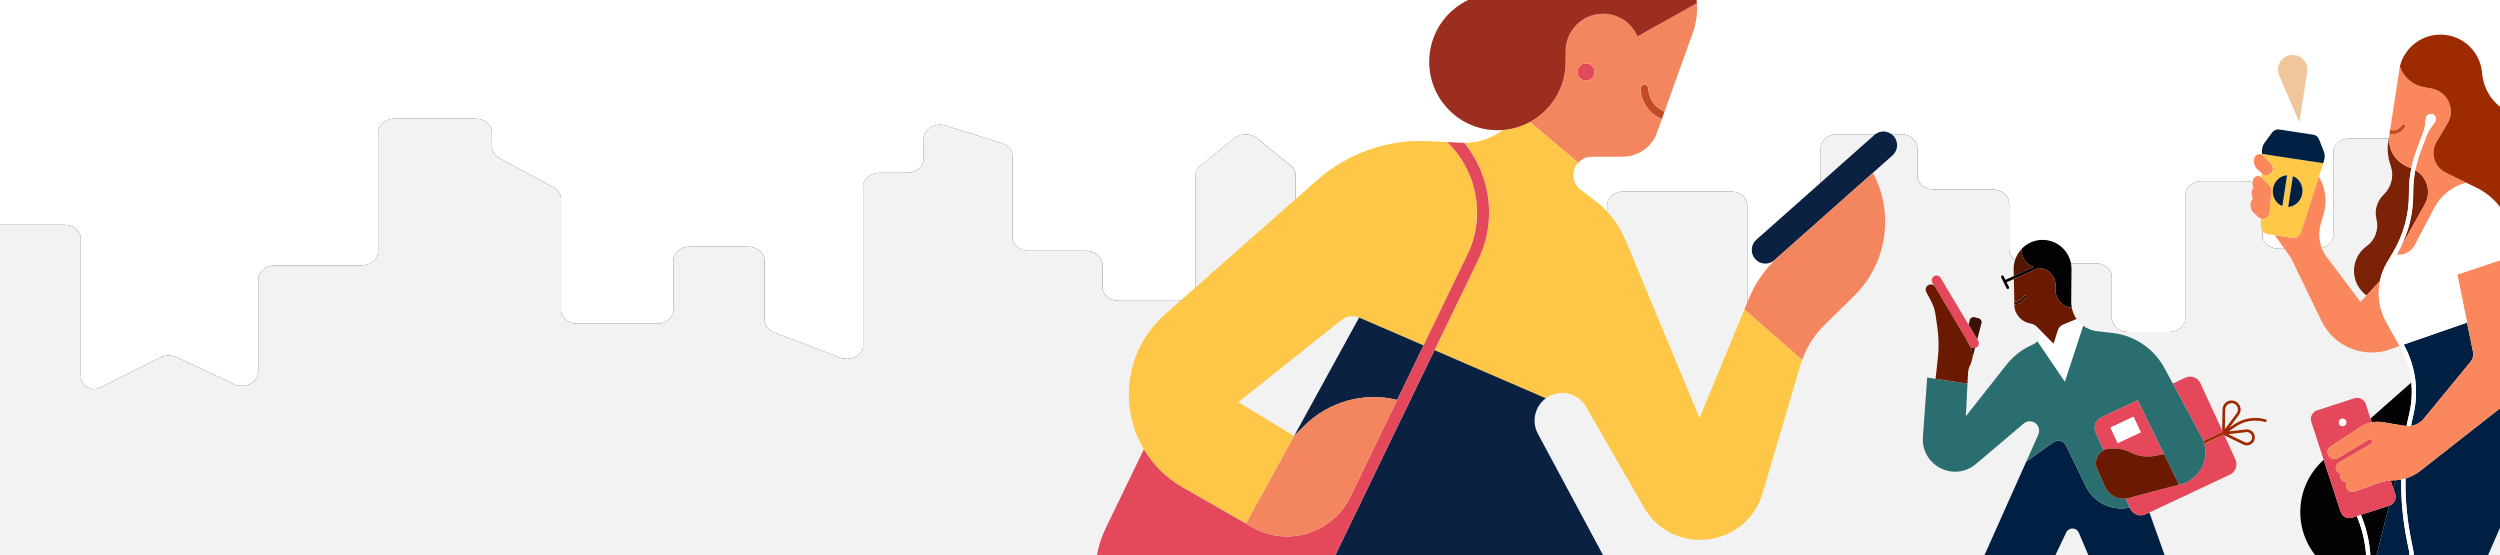 <svg width="1396" height="310" viewBox="0 0 1396 310" fill="none" xmlns="http://www.w3.org/2000/svg">
<rect x="0" y="0" width="1396" height="310" fill="#333333" stroke="none"/>
<g clip-path="url(#clip0)">
<path d="M0 125.541H36.005C40.806 125.541 44.731 128.698 45.092 132.7C45.111 132.901 45.129 133.097 45.129 133.302V209.901C45.129 215.38 50.892 218.941 55.79 216.491L78.63 205.068L89.609 199.56C92.39 198.164 95.827 198.124 98.652 199.451L130.659 214.483C136.739 217.337 144.193 213.597 144.193 207.692V155.966C144.193 151.68 148.279 148.206 153.316 148.206H202.024C207.062 148.206 211.148 144.732 211.148 140.446V74.03C211.148 69.744 215.234 66.27 220.271 66.27H265.564C270.601 66.27 274.687 69.744 274.687 74.03V81.772C274.687 84.422 276.28 86.89 278.908 88.315L309.063 104.659C311.691 106.084 313.284 108.552 313.284 111.202V172.985C313.284 177.271 317.37 180.745 322.408 180.745H366.858C371.896 180.745 375.982 177.271 375.982 172.985V145.501C375.982 141.215 380.064 137.741 385.105 137.741H417.808C422.845 137.741 426.932 141.215 426.932 145.501V178.616C426.932 181.678 429.046 184.452 432.333 185.698L469.115 199.681C475.148 201.973 481.96 198.219 481.96 192.598V104.244C481.96 99.957 486.043 96.484 491.084 96.484H506.64C511.678 96.484 515.764 93.01 515.764 88.723V77.391C515.764 71.993 522.081 68.246 528.037 70.108L559.369 79.917C562.956 81.04 565.339 83.948 565.339 87.2V132.303C565.339 136.589 569.426 140.063 574.463 140.063H606.492C611.529 140.063 615.615 143.537 615.615 147.823V160.198C615.615 164.485 619.701 167.958 624.738 167.958H658.418C663.456 167.958 667.542 164.485 667.542 160.198V98.069C667.542 95.944 668.566 93.91 670.377 92.448L689.291 77.147C692.754 74.347 698.415 74.347 701.874 77.154L720.737 92.448C722.541 93.914 723.565 95.94 723.565 98.065V126.613C723.565 130.615 727.145 133.961 731.832 134.337L838.281 142.888C842.965 143.263 846.544 146.609 846.544 150.612V171.888C846.544 178.799 856.371 182.261 862.115 177.373L894.767 149.602C896.477 148.148 897.439 146.172 897.439 144.116V114.705C897.439 110.418 901.525 106.945 906.562 106.945H966.545C971.582 106.945 975.668 110.418 975.668 114.705V172.402C975.668 176.688 979.754 180.162 984.792 180.162H1007.54C1012.58 180.162 1016.66 176.688 1016.66 172.402V82.746C1016.66 78.459 1020.75 74.985 1025.79 74.985H1061.52C1066.55 74.985 1070.64 78.459 1070.64 82.746V98.025C1070.64 102.312 1074.72 105.786 1079.76 105.786H1112.76C1117.79 105.786 1121.88 109.259 1121.88 113.546V139.283C1121.88 143.57 1125.97 147.043 1131 147.043H1170.15C1175.18 147.043 1179.27 150.517 1179.27 154.803V177.636C1179.27 181.922 1183.36 185.396 1188.39 185.396H1211.14C1216.18 185.396 1220.27 181.922 1220.27 177.636V108.898C1220.27 104.612 1224.35 101.138 1229.39 101.138H1254.19C1259.22 101.138 1263.31 104.612 1263.31 108.898V131.151C1263.31 135.438 1267.4 138.911 1272.43 138.911H1293.81C1298.85 138.911 1302.94 135.438 1302.94 131.151V85.075C1302.94 80.788 1307.02 77.314 1312.06 77.314H1339.59C1344.63 77.314 1348.72 80.788 1348.72 85.075V187.721V205.531C1348.72 209.817 1352.8 213.291 1357.84 213.291H1403.81C1408.85 213.291 1412.94 209.817 1412.94 205.531V149.577C1412.94 149.325 1412.96 149.077 1412.98 148.833V133.305C1412.98 129.019 1417.07 125.545 1422.1 125.545H1458V-568H0V125.541Z" fill="white"/>
<path d="M1412.94 133.302V148.83C1412.91 149.074 1412.9 149.322 1412.9 149.573V205.527C1412.9 209.814 1408.81 213.288 1403.78 213.288H1357.8C1352.77 213.288 1348.68 209.814 1348.68 205.527V187.718V85.071C1348.68 80.785 1344.59 77.311 1339.56 77.311H1312.03C1306.99 77.311 1302.9 80.785 1302.9 85.071V131.148C1302.9 135.434 1298.82 138.908 1293.78 138.908H1272.4C1267.36 138.908 1263.27 135.434 1263.27 131.148V108.895C1263.27 104.608 1259.19 101.135 1254.15 101.135H1229.35C1224.32 101.135 1220.23 104.608 1220.23 108.895V177.632C1220.23 181.919 1216.15 185.392 1211.11 185.392H1188.36C1183.32 185.392 1179.23 181.919 1179.23 177.632V154.8C1179.23 150.513 1175.15 147.04 1170.11 147.04H1130.97C1125.93 147.04 1121.84 143.566 1121.84 139.28V113.542C1121.84 109.256 1117.76 105.782 1112.72 105.782H1079.73C1074.69 105.782 1070.6 102.308 1070.6 98.022V82.742C1070.6 78.456 1066.52 74.982 1061.48 74.982H1025.75C1020.71 74.982 1016.63 78.456 1016.63 82.742V172.398C1016.63 176.685 1012.54 180.158 1007.5 180.158H984.755C979.718 180.158 975.632 176.685 975.632 172.398V114.701C975.632 110.415 971.546 106.941 966.508 106.941H906.526C901.489 106.941 897.403 110.415 897.403 114.701V144.113C897.403 146.172 896.44 148.144 894.731 149.599L862.079 177.37C856.331 182.258 846.507 178.795 846.507 171.884V150.608C846.507 146.606 842.928 143.26 838.244 142.885L731.796 134.333C727.112 133.958 723.529 130.612 723.529 126.61V98.062C723.529 95.941 722.508 93.91 720.7 92.445L701.837 77.151C698.378 74.344 692.718 74.344 689.255 77.143L670.341 92.445C668.529 93.91 667.505 95.941 667.505 98.066V160.195C667.505 164.481 663.419 167.955 658.382 167.955H624.702C619.665 167.955 615.578 164.481 615.578 160.195V147.82C615.578 143.533 611.496 140.06 606.455 140.06H574.452C569.415 140.06 565.329 136.586 565.329 132.299V87.196C565.329 83.945 562.945 81.04 559.358 79.913L528.026 70.105C522.07 68.239 515.753 71.989 515.753 77.388V88.72C515.753 93.006 511.671 96.48 506.629 96.48H491.073C486.035 96.48 481.949 99.954 481.949 104.24V192.595C481.949 198.216 475.137 201.974 469.104 199.677L432.322 185.695C429.038 184.445 426.921 181.671 426.921 178.613V145.498C426.921 141.211 422.835 137.738 417.797 137.738H385.094C380.057 137.738 375.971 141.211 375.971 145.498V172.981C375.971 177.268 371.885 180.741 366.847 180.741H322.4C317.363 180.741 313.277 177.268 313.277 172.981V111.199C313.277 108.549 311.684 106.081 309.056 104.656L278.901 88.312C276.273 86.886 274.68 84.419 274.68 81.769V74.027C274.68 69.74 270.594 66.267 265.556 66.267H220.267C215.23 66.267 211.144 69.74 211.144 74.027V140.442C211.144 144.729 207.058 148.203 202.02 148.203H153.316C148.279 148.203 144.193 151.676 144.193 155.963V207.689C144.193 213.598 136.739 217.337 130.659 214.48L98.652 199.448C95.827 198.121 92.386 198.161 89.609 199.557L78.63 205.065L55.79 216.488C50.892 218.937 45.129 215.376 45.129 209.898V133.298C45.129 133.094 45.111 132.897 45.092 132.697C44.731 128.695 40.806 125.538 36.005 125.538H0V890H45.092H1412.94H1458V125.542H1422.07C1417.03 125.542 1412.94 129.015 1412.94 133.302Z" fill="#F2F2F2"/>
<g clip-path="url(#clip1)">
<path d="M1128.85 139.023C1128.56 143.567 1131.42 147.768 1135.74 149.145L1124.49 154.165L1124.42 150.519C1124.33 146.054 1126.04 142.003 1128.85 139.023Z" fill="#531600"/>
<path d="M1160.32 172.111L1160.34 172.112L1160.17 172.379L1160.32 172.111Z" fill="#2A9B00"/>
<path d="M1099.89 178.719C1100.2 177.533 1101.41 176.822 1102.59 177.129L1104.88 177.729C1106.06 178.037 1106.77 179.248 1106.46 180.434L1104.12 189.471L1099.23 181.279L1099.89 178.719Z" fill="#3A1104"/>
<path d="M1099.5 192.193L1100.03 193.087C1100.63 194.089 1101.77 194.555 1102.85 194.335L1100.62 202.957C1100.52 203.341 1100.32 203.674 1100.07 203.94C1100.09 203.893 1100.11 203.846 1100.13 203.8C1101.87 200.24 1101.7 196.042 1099.69 192.634L1098.73 191.001C1098.68 190.874 1098.62 190.751 1098.56 190.626L1099.5 192.193C1099.5 192.193 1099.5 192.193 1099.5 192.193Z" fill="#3A1104"/>
<path d="M1129.97 165.456C1130.16 165.083 1130.62 164.933 1130.99 165.12C1131.36 165.309 1131.51 165.766 1131.32 166.142C1131.3 166.188 1129.3 170.038 1124.81 169.954L1124.78 168.433C1128.35 168.532 1129.9 165.609 1129.97 165.456Z" fill="#3A1104"/>
<path d="M1120.49 157.612L1121.82 160.289C1122.01 160.665 1121.86 161.122 1121.48 161.31C1121.35 161.377 1121.2 161.4 1121.06 161.385C1120.81 161.357 1120.59 161.209 1120.47 160.969L1117.45 154.886C1117.26 154.51 1117.42 154.053 1117.79 153.866C1118.16 153.678 1118.62 153.831 1118.8 154.206L1119.82 156.251L1124.49 154.165L1135.74 149.145C1131.42 147.768 1128.56 143.566 1128.85 139.022C1132.03 135.645 1136.64 133.644 1141.66 133.981C1150.19 134.553 1156.79 141.7 1156.72 150.287L1156.57 168.534C1156.56 169.692 1156.68 170.823 1156.9 171.918C1151.74 171.459 1147.75 167.1 1147.79 161.848L1147.81 159.264L1147.81 159.264C1147.85 154.279 1144.07 150.106 1139.12 149.684L1138.4 149.622L1124.53 155.813L1120.49 157.612Z" fill="#020202"/>
<path d="M1082.07 368.357L1131.47 257.745L1146.5 246.991C1148.95 245.237 1152.38 246.111 1153.7 248.826L1164.8 271.629C1169.26 280.81 1179.43 285.648 1189.3 283.38L1189.6 284.039C1191.07 287.268 1194.88 288.671 1198.09 287.165L1198.74 286.857L1200.22 286.165L1236.37 387.341L1198.23 393.227C1198.95 390.255 1198.78 387.051 1197.59 384.033L1160.82 297.482C1159.51 294.397 1155.19 294.311 1153.75 297.341L1104.62 400.827L1076.92 373.396C1079.13 372.465 1081.01 370.725 1082.07 368.357Z" fill="#002043"/>
<path d="M1240.83 241.349L1239.65 241.899L1230.33 246.255C1230.05 245.494 1229.71 244.741 1229.31 244.002L1213.3 214.192L1220.25 210.92C1223.45 209.412 1227.26 210.809 1228.74 214.034L1240.85 240.404L1241.2 241.175L1240.94 241.299L1240.83 241.349Z" fill="#E4485A"/>
<path d="M1173.26 233.038L1177.6 230.996L1193.75 223.394L1206.68 250.011L1208.41 253.576L1203.38 254.553C1198.77 255.445 1194.01 254.787 1189.82 252.679C1186.4 250.956 1182.58 250.194 1178.76 250.474L1177.67 250.553C1176.58 250.633 1175.57 250.929 1174.67 251.387L1170.16 241.526C1168.7 238.325 1170.08 234.534 1173.26 233.038ZM1182.53 247.432L1194.28 241.901L1195.38 241.379L1191.34 232.694L1184.86 235.745L1178.49 238.746L1182.53 247.432Z" fill="#E4485A"/>
<path d="M1200.62 274.847L1216.71 270.666L1217.86 270.368C1227.97 267.742 1233.53 257.302 1230.81 247.707L1240.8 243.038L1241.41 242.754L1241.45 242.736L1241.84 242.555L1241.89 242.67L1241.94 242.775L1242.08 243.08L1248.26 256.556C1249.73 259.761 1248.35 263.56 1245.17 265.055L1200.22 286.164L1198.74 286.857L1198.09 287.164C1194.88 288.67 1191.07 287.267 1189.6 284.038L1189.3 283.38L1187.02 278.407C1187.54 278.343 1188.07 278.252 1188.59 278.111L1200.62 274.847Z" fill="#E4485A"/>
<path d="M1079.97 154.242C1081.24 153.478 1082.88 153.889 1083.64 155.162L1099.23 181.28L1104.12 189.472L1104.62 190.318C1105.38 191.591 1104.97 193.243 1103.7 194.007C1103.43 194.17 1103.15 194.276 1102.85 194.336C1101.77 194.555 1100.63 194.09 1100.03 193.087L1099.5 192.194C1099.5 192.194 1099.5 192.194 1099.5 192.193L1098.56 190.626C1098.38 190.209 1098.18 189.8 1097.94 189.406L1097.94 189.405L1097.37 188.443L1082.24 162.953C1082.24 162.967 1082.24 162.985 1082.24 163L1080.6 160.213C1080.43 159.932 1080.22 159.692 1079.99 159.493L1079.06 157.932C1078.29 156.659 1078.71 155.007 1079.97 154.242Z" fill="#E4485A"/>
<path d="M1139.03 185.857C1138.87 184.667 1138.38 183.59 1137.64 182.724L1137.64 182.724L1146.7 191.903L1149.12 184.314C1149.56 182.941 1150.57 181.831 1151.9 181.281L1159.55 178.107C1160.58 179.569 1161.83 180.858 1163.28 181.917L1153.01 213.232L1137.65 190.553C1138.72 189.284 1139.25 187.599 1139.03 185.879L1139.03 185.857Z" fill="white"/>
<path d="M1191.34 232.694L1195.38 241.379L1194.27 241.901L1182.53 247.432L1178.49 238.747L1184.86 235.746L1191.34 232.694Z" fill="white"/>
<path d="M1080.82 211.523L1098.65 214.233L1098.58 215.61L1097.74 232.436L1120.5 203.589C1122.27 201.353 1124.28 199.341 1126.49 197.578C1128.56 195.922 1130.81 194.485 1133.21 193.307L1133.81 193.008L1135.71 192.075C1136.47 191.7 1137.12 191.176 1137.65 190.553L1153.02 213.232L1163.28 181.917C1165.51 183.554 1168.17 184.642 1171.09 184.967L1179.52 185.906C1191.9 187.285 1202.81 194.674 1208.72 205.682L1213.3 214.191L1229.31 244.001C1229.71 244.741 1230.05 245.494 1230.33 246.254C1230.51 246.736 1230.67 247.22 1230.81 247.707C1233.53 257.302 1227.96 267.742 1217.86 270.369L1216.71 270.666L1208.41 253.576L1206.68 250.01L1193.75 223.394L1177.6 230.995L1173.26 233.038C1170.08 234.533 1168.7 238.323 1170.16 241.524L1174.67 251.386C1171.06 253.219 1169.22 257.691 1170.99 261.724L1175.41 271.793C1177.43 276.381 1182.18 279.002 1187.02 278.406L1189.29 283.379C1179.43 285.647 1169.26 280.809 1164.8 271.627L1153.7 248.824C1152.38 246.109 1148.95 245.235 1146.5 246.99L1131.47 257.743L1138.15 242.774C1138.85 241.199 1138.84 239.359 1137.99 237.863C1136.37 235.015 1132.59 234.361 1130.1 236.462L1128.85 237.519L1103.34 259.103C1091.14 269.427 1072.6 259.941 1073.75 243.96L1076.14 210.811L1080.82 211.523Z" fill="#2A6E70"/>
<path d="M1139.12 149.683C1144.07 150.106 1147.85 154.278 1147.81 159.263L1147.79 161.847C1147.75 167.099 1151.74 171.458 1156.9 171.917C1157.35 174.178 1158.27 176.278 1159.55 178.106L1151.9 181.281C1150.57 181.831 1149.56 182.941 1149.12 184.313L1146.7 191.903L1137.65 182.724L1137.64 182.724C1136.74 181.664 1135.48 180.924 1134.05 180.693C1128.87 179.864 1124.92 175.651 1124.82 170.388L1124.81 169.953C1129.3 170.038 1131.3 166.188 1131.32 166.141C1131.51 165.766 1131.36 165.309 1130.99 165.12C1130.62 164.932 1130.16 165.082 1129.97 165.456C1129.9 165.609 1128.35 168.531 1124.78 168.433L1124.53 155.813L1138.4 149.621L1139.12 149.683Z" fill="#6B1900"/>
<path d="M1174.67 251.387C1175.57 250.929 1176.58 250.633 1177.67 250.553L1178.76 250.473C1182.58 250.194 1186.4 250.955 1189.82 252.678C1194.01 254.786 1198.77 255.445 1203.37 254.552L1208.41 253.576L1216.71 270.667L1200.62 274.848L1188.59 278.111C1188.07 278.253 1187.54 278.343 1187.02 278.407C1182.18 279.004 1177.43 276.383 1175.42 271.794L1170.99 261.725C1169.22 257.691 1171.06 253.22 1174.67 251.387Z" fill="#6B1900"/>
<path d="M1076.83 159.153C1077.88 158.596 1079.12 158.765 1079.99 159.493C1080.22 159.692 1080.43 159.931 1080.6 160.212L1082.24 163C1082.24 162.985 1082.24 162.967 1082.23 162.953L1097.37 188.443L1097.94 189.405L1097.94 189.405C1098.17 189.799 1098.38 190.209 1098.56 190.626C1098.62 190.751 1098.68 190.874 1098.73 191.001L1099.69 192.634C1101.7 196.041 1101.87 200.24 1100.13 203.8C1100.11 203.846 1100.09 203.893 1100.07 203.94C1099.41 205.334 1099.02 206.844 1098.95 208.386L1098.65 214.234L1080.82 211.523L1082.08 200.154C1082.73 194.385 1082.64 188.558 1081.82 182.814L1080.79 175.629C1080.39 172.866 1079.48 170.204 1078.11 167.779L1075.67 163.109C1074.88 161.702 1075.4 159.908 1076.83 159.153Z" fill="#6B1900"/>
<path d="M1241.94 242.775L1241.89 242.67L1241.84 242.555L1241.45 242.737L1241.41 242.754L1240.8 243.038L1230.81 247.707C1230.67 247.22 1230.51 246.735 1230.33 246.254L1239.65 241.898L1240.83 241.348L1240.94 241.298L1241.2 241.174L1240.85 240.403L1241.05 228.607C1241.08 227.101 1241.76 225.693 1242.93 224.744C1244.09 223.794 1245.6 223.413 1247.07 223.696C1248.8 224.028 1250.2 225.21 1250.84 226.855C1251.47 228.5 1251.22 230.326 1250.16 231.738L1244.92 238.776L1247.39 237.079C1252.61 233.493 1259.09 232.435 1265.17 234.178C1265.57 234.293 1265.81 234.714 1265.69 235.118C1265.58 235.522 1265.16 235.756 1264.76 235.64C1259.11 234.022 1253.09 235.004 1248.24 238.335L1244.52 240.89L1254.16 239.793C1255.57 239.633 1256.94 240.139 1257.91 241.184C1258.88 242.228 1259.28 243.634 1259.03 245.04C1258.77 246.426 1257.91 247.587 1256.66 248.224C1255.87 248.625 1255.01 248.779 1254.16 248.685C1253.67 248.629 1253.17 248.488 1252.71 248.26L1242.08 243.079L1241.94 242.775ZM1248.95 230.827C1249.69 229.837 1249.87 228.557 1249.42 227.404C1248.98 226.251 1248 225.423 1246.79 225.19C1246.69 225.171 1246.6 225.157 1246.51 225.147C1245.57 225.042 1244.62 225.318 1243.88 225.924C1243.06 226.59 1242.59 227.577 1242.57 228.632L1242.37 239.653L1248.95 230.827ZM1253.37 246.892C1254.2 247.297 1255.15 247.289 1255.98 246.868C1256.8 246.447 1257.37 245.682 1257.54 244.767C1257.71 243.839 1257.44 242.912 1256.8 242.222C1256.31 241.699 1255.68 241.38 1254.99 241.304C1254.77 241.279 1254.55 241.279 1254.32 241.305L1244.26 242.451L1253.37 246.892Z" fill="#9E2A00"/>
</g>
<path d="M949.02 233.48L907.775 134.21C904.111 125.394 898.175 117.712 890.575 111.954L882.67 105.965C881.522 105.106 880.568 104.013 879.871 102.757C879.174 101.502 878.75 100.113 878.626 98.681C878.503 97.25 878.684 95.809 879.156 94.452C879.628 93.096 880.381 91.855 881.365 90.811L854.345 68.098C849.671 70.644 844.515 72.173 839.212 72.586C832.962 77.247 825.377 79.756 817.587 79.739C822.166 85.333 825.718 91.698 828.077 98.537C833.413 113.961 832.439 130.546 825.335 145.236L812.181 172.427L801.01 195.519L863.183 222.407C864.931 221.12 866.929 220.216 869.048 219.756C871.167 219.296 873.36 219.289 875.482 219.735C877.604 220.182 879.608 221.072 881.364 222.348C883.119 223.623 884.587 225.256 885.671 227.139L917.858 283.16C933.817 310.933 975.185 306.038 984.257 275.302L1005.24 204.191C1005.57 203.075 1005.93 201.974 1006.33 200.89L974.083 172.721L949.02 233.48Z" fill="#FFC747"/>
<path d="M818.943 143.178C824.796 131.075 826.356 117.25 822.895 104.335C822.838 104.125 822.791 103.909 822.726 103.695C822.582 103.186 822.42 102.68 822.26 102.173C822.128 101.754 822 101.33 821.857 100.91C821.811 100.775 821.762 100.641 821.715 100.507C821.396 99.6 821.056 98.703 820.695 97.816C820.647 97.7 820.598 97.585 820.55 97.47C820.178 96.582 819.786 95.707 819.374 94.845C819.323 94.741 819.269 94.636 819.22 94.531C818.796 93.666 818.352 92.814 817.887 91.974C817.837 91.882 817.782 91.791 817.731 91.699C817.255 90.855 816.758 90.026 816.241 89.21C816.191 89.132 816.136 89.057 816.091 88.981C815.562 88.158 815.012 87.351 814.441 86.559C814.396 86.497 814.35 86.437 814.305 86.376C813.72 85.575 813.115 84.791 812.489 84.023C812.454 83.98 812.416 83.938 812.385 83.894C811.743 83.114 811.082 82.352 810.401 81.608L810.339 81.543C809.635 80.783 808.91 80.043 808.164 79.322L797.403 78.798C774.762 77.701 752.585 85.484 735.571 100.498L706.415 126.223L693.521 137.594L650.557 175.506C628.006 195.405 624.77 227.31 638.731 250.882C639.316 251.87 639.931 252.843 640.577 253.799C641.361 254.961 642.184 256.102 643.057 257.212C647.812 263.267 653.694 268.339 660.378 272.147L695.769 292.397L716.035 255.474L722.646 243.432L699.349 229.364L691.471 224.577L749.126 178.627C750.489 177.54 752.121 176.845 753.847 176.615C755.574 176.385 757.33 176.629 758.929 177.321L794.902 192.878L805.793 170.358L818.943 143.178Z" fill="#FFC747"/>
<path d="M920.421 49.559C920.416 48.97 920.178 48.407 919.759 47.994C919.34 47.581 918.775 47.352 918.187 47.356C917.6 47.361 917.038 47.6 916.626 48.02C916.214 48.44 915.985 49.007 915.99 49.596C915.99 49.731 916.225 61.501 927.938 66.578L929.442 62.391C920.695 58.423 920.428 49.992 920.421 49.559Z" fill="#C44927"/>
<path d="M780.191 223.304L794.911 192.878L758.933 177.316L722.643 243.436L728.314 237.784C735 231.118 743.282 226.286 752.366 223.75C761.45 221.215 771.031 221.061 780.191 223.304Z" fill="#0A2142"/>
<path d="M1026.48 543.177C1018.52 535.946 1011.85 527.405 1006.76 517.924L858.742 242.179C855.024 235.251 857.143 226.852 863.191 222.407L801.017 195.52L727.317 347.904C720.212 362.594 707.827 373.631 692.441 378.982C686.002 381.232 679.231 382.383 672.412 382.389C671.14 382.389 669.869 382.339 668.6 382.258L608.266 514.08C606.371 518.22 604.592 522.407 602.93 526.64C602.314 528.202 601.715 529.769 601.131 531.341L666.208 554.048L688.758 561.913L693.704 551.853L706.1 526.641L796.676 342.412L956.039 610.74L974.641 594.016L1028.86 545.269C1028.05 544.586 1027.26 543.889 1026.48 543.177Z" fill="#0A2142"/>
<path d="M990.698 145.419L1056.95 86.622C1058.39 85.26 1059.25 83.39 1059.34 81.408C1059.43 79.425 1058.74 77.486 1057.43 75.999C1056.12 74.513 1054.28 73.597 1052.31 73.445C1050.33 73.293 1048.38 73.917 1046.86 75.185L980.599 133.983C979.152 135.343 978.29 137.215 978.198 139.202C978.105 141.189 978.789 143.133 980.104 144.623C981.419 146.112 983.261 147.029 985.239 147.178C987.217 147.327 989.176 146.697 990.698 145.421V145.419Z" fill="#0A2142"/>
<path d="M885.586 35.403C884.636 35.403 883.707 35.686 882.917 36.215C882.128 36.744 881.512 37.496 881.149 38.376C880.785 39.255 880.69 40.224 880.875 41.157C881.061 42.091 881.518 42.949 882.19 43.623C882.861 44.296 883.717 44.755 884.649 44.94C885.58 45.126 886.546 45.031 887.423 44.666C888.301 44.302 889.051 43.685 889.579 42.893C890.106 42.101 890.388 41.17 890.388 40.218C890.388 38.941 889.882 37.717 888.981 36.813C888.081 35.911 886.859 35.403 885.586 35.403Z" fill="#E4485B"/>
<path d="M817.588 79.74C817.026 79.74 816.462 79.727 815.896 79.699L808.156 79.324C808.903 80.044 809.628 80.784 810.331 81.545L810.394 81.61C811.078 82.353 811.74 83.115 812.377 83.896C812.413 83.94 812.45 83.982 812.482 84.026C813.108 84.793 813.713 85.578 814.297 86.379C814.342 86.44 814.388 86.499 814.433 86.561C815.005 87.352 815.555 88.159 816.083 88.983C816.133 89.059 816.188 89.135 816.233 89.212C816.751 90.027 817.248 90.856 817.723 91.701C817.775 91.793 817.828 91.883 817.879 91.977C818.345 92.814 818.79 93.666 819.212 94.534C819.263 94.638 819.317 94.743 819.366 94.848C819.783 95.71 820.175 96.585 820.542 97.473C820.59 97.588 820.639 97.702 820.687 97.818C821.049 98.703 821.389 99.6 821.707 100.509C821.733 100.582 821.764 100.651 821.789 100.719C821.814 100.787 821.827 100.845 821.849 100.908C821.992 101.327 822.12 101.745 822.252 102.171C822.412 102.679 822.573 103.185 822.718 103.693C822.777 103.903 822.831 104.12 822.887 104.333C826.332 117.025 825.125 130.379 819.346 142.328L818.936 143.177L805.793 170.352L794.902 192.872L780.181 223.298L759.182 266.717L755.119 275.118L754.038 277.353C744.12 297.862 718.96 305.673 699.215 294.375L695.756 292.396L660.379 272.147C653.696 268.338 647.813 263.265 643.058 257.208C642.185 256.096 641.363 254.958 640.579 253.796C639.933 252.839 639.318 251.867 638.733 250.879L617.604 294.568C602.941 324.894 615.613 361.529 645.862 376.234C652.979 379.706 660.702 381.752 668.601 382.26C669.869 382.34 671.141 382.391 672.412 382.391C679.232 382.385 686.002 381.233 692.441 378.984C707.827 373.633 720.212 362.595 727.317 347.905L801.017 195.521L812.188 172.429L825.343 145.238C832.447 130.547 833.421 113.962 828.084 98.538C825.723 91.699 822.169 85.334 817.588 79.74Z" fill="#E4485B"/>
<path d="M993.396 143.029C986.065 149.535 980.31 157.631 976.569 166.701L974.082 172.722L1006.33 200.892C1009.07 193.42 1013.45 186.657 1019.13 181.098L1035.2 165.384C1044.18 156.605 1050.07 145.14 1051.99 132.714C1053.91 120.288 1051.76 107.573 1045.85 96.481L993.396 143.029Z" fill="#F4865F"/>
<path d="M914.365 20.365C912.753 16.599 910.074 13.391 906.661 11.136C903.248 8.881 899.25 7.679 895.163 7.679C883.62 7.679 874.265 17.059 874.265 28.631C874.265 28.995 874.301 29.35 874.319 29.71L874.265 29.721V34.518C874.265 49.013 866.211 61.623 854.346 68.093L881.366 90.806C882.318 89.773 883.472 88.947 884.757 88.381C886.041 87.815 887.428 87.52 888.831 87.516L906.208 87.501C910.376 87.498 914.44 86.206 917.848 83.801C921.256 81.397 923.841 77.997 925.251 74.066L927.937 66.576C916.225 61.5 915.991 49.725 915.99 49.595C915.985 49.006 916.214 48.439 916.626 48.019C917.038 47.599 917.599 47.36 918.187 47.355C918.774 47.351 919.34 47.58 919.759 47.993C920.178 48.406 920.416 48.969 920.42 49.558C920.428 49.991 920.694 58.422 929.442 62.385L945.268 18.281C947.17 12.998 947.949 7.375 947.556 1.772L914.365 20.365ZM885.584 45.028C884.634 45.028 883.706 44.746 882.916 44.217C882.126 43.688 881.511 42.936 881.147 42.056C880.784 41.176 880.689 40.208 880.874 39.274C881.059 38.34 881.517 37.482 882.188 36.809C882.86 36.135 883.716 35.677 884.647 35.491C885.579 35.305 886.545 35.401 887.422 35.765C888.3 36.13 889.05 36.747 889.577 37.538C890.105 38.33 890.387 39.261 890.387 40.213C890.387 41.49 889.881 42.715 888.98 43.618C888.079 44.521 886.858 45.028 885.584 45.028Z" fill="#F4865F"/>
<path d="M728.313 237.781L722.642 243.434L716.032 255.476L695.766 292.399L699.224 294.378C718.969 305.676 744.129 297.865 754.048 277.356L755.129 275.121L759.192 266.721L780.191 223.302C771.031 221.059 761.449 221.212 752.366 223.748C743.282 226.283 735 231.115 728.313 237.781Z" fill="#F4865F"/>
<path d="M915.338 -35.074C899.812 -38.247 884.454 -32.011 875.309 -20.133V-20.146L870.906 -14.778C867.873 -11.082 864.034 -8.133 859.685 -6.158C855.336 -4.183 850.593 -3.235 845.821 -3.387L837.354 -3.658V-3.646C836.958 -3.659 836.563 -3.676 836.164 -3.676C815.125 -3.679 798.064 13.422 798.064 34.517C798.064 55.612 815.121 72.713 836.162 72.713C837.188 72.713 838.201 72.661 839.207 72.581C844.51 72.168 849.667 70.638 854.34 68.092C866.205 61.622 874.26 49.012 874.26 34.517V29.72L874.314 29.709C874.295 29.349 874.26 28.994 874.26 28.63C874.26 17.059 883.615 7.678 895.157 7.678C899.246 7.677 903.245 8.878 906.659 11.133C910.073 13.388 912.753 16.598 914.366 20.364L947.554 1.772C946.328 -15.722 933.745 -31.313 915.338 -35.074Z" fill="#9C2E20"/>
<g clip-path="url(#clip2)">
<path d="M1338.98 140.968L1338.27 142.234C1338.27 142.233 1338.26 142.232 1338.25 142.231L1338.3 142.152C1338.53 141.761 1338.75 141.363 1338.98 140.968Z" fill="#7C2206"/>
<path d="M1321.51 137.494L1321.55 137.468C1326.28 134.046 1328.45 128.104 1327.04 122.445C1325.8 117.45 1327.34 112.176 1331.08 108.632C1335.32 104.605 1336.89 98.512 1335.12 92.938L1334.33 90.474C1333.48 87.794 1333.04 83.382 1333.39 80.594L1334.07 76.467C1333.54 83.596 1337.65 90.341 1344.37 93.091L1346.48 93.955C1345.55 98.503 1345.1 103.142 1345.15 107.831C1345.28 119.476 1342.2 130.923 1336.25 140.936L1332.91 146.553C1330.98 149.803 1329.65 153.315 1328.92 156.925L1321.46 164.973C1318.38 162.72 1316.09 159.464 1315.06 155.649C1313.24 148.847 1315.8 141.628 1321.51 137.494Z" fill="#7C2206"/>
<path d="M1347.54 107.808C1347.49 103.481 1347.89 99.199 1348.71 94.996C1355.33 98.745 1357.85 107.234 1354.04 114.057L1339.57 139.906C1344.91 130.067 1347.66 119.027 1347.54 107.808Z" fill="#7C2206"/>
<path d="M1294.87 98.687L1284.9 129.731C1284.22 131.847 1282.1 133.157 1279.9 132.822L1270.23 131.352L1266.28 130.751C1264.04 130.41 1262.39 128.468 1262.43 126.204L1262.49 122.048C1263.81 122.464 1265.31 122.117 1266.31 121.027C1266.83 120.458 1267.12 119.766 1267.22 119.052L1267.23 119.056L1268.36 106.56L1268.34 106.557C1268.39 105.59 1268.08 104.609 1267.37 103.854L1262.99 99.215C1262.94 99.165 1262.89 99.122 1262.84 99.076L1262.88 96.692L1262.98 96.79C1264.48 98.185 1266.82 98.092 1268.2 96.583C1269.49 95.169 1269.47 93.001 1268.16 91.607L1263.79 86.968C1263.56 86.728 1263.3 86.543 1263.04 86.399L1263.04 85.932L1297.29 91.142L1294.87 98.687ZM1274.5 114.967L1277.1 97.84C1273.22 98.074 1269.86 101.191 1269.21 105.447C1268.56 109.686 1270.83 113.647 1274.44 115.038C1274.46 115.043 1274.47 115.051 1274.48 115.056L1274.5 114.967ZM1284.48 101.885C1283.53 100.27 1282.09 98.997 1280.34 98.333L1278.64 109.54L1277.72 115.549C1281.6 115.314 1284.97 112.197 1285.61 107.942C1285.95 105.74 1285.49 103.617 1284.48 101.885Z" fill="#FFC846"/>
<path d="M1343.83 237.904C1343.47 237.88 1343.12 237.843 1342.76 237.785L1330.41 235.746C1328.4 235.413 1326.35 235.453 1324.38 235.839L1323.68 233.694L1346.47 213.587C1347.06 219.377 1346.69 225.276 1345.31 231.059C1344.76 233.328 1344.27 235.611 1343.83 237.904Z" fill="#020202"/>
<path d="M1323.66 310.548L1323.63 310.115C1323.17 302.964 1321.62 295.95 1319.03 289.267C1318.8 288.671 1318.57 288.075 1318.34 287.489L1334.04 282.39L1325.57 315.976C1324.47 314.405 1323.79 312.54 1323.66 310.548Z" fill="#020202"/>
<path d="M1316.81 290.125C1319.31 296.582 1320.8 303.359 1321.25 310.268L1321.28 310.701C1321.48 313.808 1322.77 316.666 1324.85 318.845L1320.35 336.667L1296.71 314.286C1280.07 298.542 1280.48 271.992 1297.54 256.774L1307.02 285.796C1307.89 288.479 1310.78 289.947 1313.47 289.074L1316.07 288.228C1316.32 288.853 1316.56 289.488 1316.81 290.125Z" fill="#020202"/>
<path d="M1337.63 268.172L1336.46 272.819L1334.98 268.297C1335.43 268.268 1335.89 268.246 1336.34 268.239C1336.77 268.232 1337.2 268.199 1337.63 268.172Z" fill="#020202"/>
<path d="M1334.71 72.582C1339.12 73.524 1341.07 70.087 1341.16 69.915C1341.32 69.62 1341.59 69.432 1341.9 69.37C1342.13 69.321 1342.39 69.346 1342.62 69.468C1343.08 69.712 1343.3 70.246 1343.15 70.729C1343.13 70.796 1343.11 70.862 1343.07 70.927C1342.13 72.707 1339.31 75.486 1334.85 74.807C1334.69 74.783 1334.52 74.744 1334.36 74.708C1334.33 74.703 1334.31 74.699 1334.29 74.694L1334.61 72.566C1334.65 72.573 1334.68 72.575 1334.71 72.582Z" fill="#C44822"/>
<path d="M1263.38 82.132C1263.63 81.241 1264.04 80.395 1264.6 79.639L1268.79 73.937C1269.69 72.713 1271.19 72.09 1272.7 72.318L1291.74 75.215C1293.18 75.434 1294.4 76.401 1294.93 77.755L1297.57 84.448C1297.95 85.4 1298.12 86.407 1298.11 87.415C1298.11 88.2 1297.99 88.984 1297.74 89.741L1297.29 91.141L1263.04 85.932L1263.07 84.177C1263.08 83.48 1263.19 82.794 1263.38 82.132Z" fill="#002043"/>
<path d="M1295.55 433.895L1297.6 426.871L1320.35 336.668L1324.85 318.846C1325.76 319.802 1326.83 320.629 1328.03 321.287C1329.4 322.042 1330.87 322.533 1332.37 322.761C1335.16 323.184 1338.04 322.696 1340.6 321.297L1341.26 320.935C1346.16 318.252 1348.7 312.776 1347.58 307.308L1346.5 302.056C1344.15 290.626 1343.06 278.896 1343.21 267.183C1346.21 266.297 1349.02 264.857 1351.51 262.907L1371.81 246.982L1402.09 223.239C1405.86 220.283 1408.68 216.426 1410.39 212.127C1416.94 228.7 1416.69 247.305 1409.48 263.826L1374.61 343.735L1360.93 375.076L1334.35 436.007L1326.56 454.003C1326.24 454.741 1325.96 455.496 1325.73 456.263L1290.65 440.604C1292.93 439.065 1294.72 436.752 1295.55 433.895Z" fill="#002043"/>
<path d="M1336.46 272.819L1337.63 268.172C1338.71 268.104 1339.77 267.963 1340.82 267.761C1340.71 279.442 1341.82 291.134 1344.16 302.533L1345.24 307.784C1346.15 312.222 1344.09 316.669 1340.11 318.846L1339.45 319.207C1336.23 320.967 1332.39 320.963 1329.18 319.2C1327.71 318.398 1326.49 317.289 1325.57 315.978L1334.04 282.391L1334.18 282.345C1336.87 281.472 1338.34 278.589 1337.46 275.905L1336.46 272.819Z" fill="#002043"/>
<path d="M1284.48 101.885C1285.5 103.617 1285.95 105.74 1285.62 107.942C1284.97 112.198 1281.6 115.314 1277.72 115.549L1278.64 109.54L1280.34 98.333C1282.1 98.997 1283.53 100.271 1284.48 101.885Z" fill="#002043"/>
<path d="M1277.1 97.84L1274.5 114.967L1274.48 115.056C1274.47 115.051 1274.46 115.043 1274.44 115.038C1270.83 113.647 1268.56 109.686 1269.21 105.447C1269.86 101.191 1273.22 98.074 1277.1 97.84Z" fill="#002043"/>
<path d="M1359.34 226.61L1353.45 233.778C1351.62 235.999 1349.05 237.403 1346.28 237.807C1346.69 235.733 1347.14 233.668 1347.63 231.615C1349.21 225.008 1349.53 218.255 1348.65 211.665C1347.75 204.966 1345.6 198.436 1342.24 192.4L1377.6 180.125L1380.95 196.587C1381.33 198.497 1380.84 200.48 1379.6 201.986L1359.34 226.61Z" fill="#002043"/>
<path d="M1293.9 229.137L1314.61 222.408C1317.3 221.535 1320.19 223.003 1321.07 225.686L1323.68 233.695L1324.38 235.84C1322.42 236.225 1320.52 236.957 1318.78 238.017C1318.65 238.097 1318.52 238.174 1318.4 238.257L1301.43 249.264C1299.73 250.373 1299.18 252.63 1300.21 254.41C1300.29 254.541 1300.37 254.671 1300.46 254.797C1301.66 256.392 1303.93 256.724 1305.64 255.698L1312.5 251.569L1322.61 245.488C1323.35 245.045 1324.32 245.372 1324.62 246.195C1324.86 246.84 1324.54 247.563 1323.94 247.908L1306.04 258.283C1304.59 259.123 1303.89 260.916 1304.56 262.451C1305.04 263.558 1306.05 264.245 1307.15 264.379C1306.72 265.308 1306.71 266.409 1307.22 267.381C1307.83 268.565 1309.05 269.248 1310.32 269.229C1309.77 270.326 1309.76 271.677 1310.44 272.842C1311.37 274.428 1313.38 275.037 1315.11 274.409L1327.96 269.743C1330.22 268.923 1332.58 268.454 1334.98 268.298L1336.46 272.82L1337.46 275.906C1338.34 278.59 1336.87 281.473 1334.18 282.346L1334.04 282.392L1318.34 287.492L1316.07 288.23L1313.47 289.076C1310.78 289.949 1307.89 288.481 1307.01 285.798L1297.54 256.776L1290.62 235.579C1289.74 232.894 1291.21 230.01 1293.9 229.137ZM1307.78 237.937C1308.93 238.111 1310 237.326 1310.17 236.183C1310.34 235.04 1309.56 233.973 1308.41 233.798C1307.27 233.624 1306.2 234.409 1306.03 235.552C1305.85 236.695 1306.64 237.763 1307.78 237.937Z" fill="#E4485A"/>
<path d="M1377.23 102.074C1370.71 103.72 1365.03 107.655 1361.2 113.116C1360.82 113.667 1360.45 114.236 1360.1 114.816C1359.84 115.257 1359.58 115.704 1359.33 116.163L1354.56 125.263L1348.49 136.817C1347.29 139.104 1345.35 140.741 1343.12 141.606C1341.59 142.2 1339.93 142.417 1338.27 142.233L1338.98 140.967C1339.18 140.614 1339.38 140.262 1339.57 139.905L1354.03 114.056C1357.85 107.232 1355.32 98.744 1348.7 94.995C1349.39 91.489 1350.37 88.039 1351.64 84.664L1352.85 81.468L1353.9 78.694L1355.09 75.608C1355.71 74.025 1356.52 72.526 1357.51 71.147L1357.95 70.536L1359.7 68.088L1359.73 68.042L1359.73 68.037C1359.96 67.695 1360.14 67.303 1360.2 66.865C1360.44 65.33 1359.38 63.895 1357.84 63.661C1356.36 63.436 1354.99 64.409 1354.68 65.85L1354.66 65.843L1354.64 65.991C1354.64 66.001 1354.63 66.009 1354.63 66.019C1354.63 66.032 1354.63 66.045 1354.63 66.059L1354.14 69.746L1354.12 69.899C1353.92 71.42 1353.54 72.912 1353 74.347L1352.6 75.395L1351.08 79.411L1349.41 83.823C1348.16 87.136 1347.18 90.52 1346.48 93.955L1344.37 93.091C1337.65 90.341 1333.53 83.596 1334.07 76.468C1334.1 76.035 1334.15 75.6 1334.21 75.164L1334.29 74.695C1334.31 74.699 1334.33 74.704 1334.36 74.708C1334.52 74.744 1334.69 74.783 1334.85 74.807C1339.31 75.486 1342.13 72.707 1343.07 70.927C1343.1 70.863 1343.13 70.797 1343.15 70.729C1343.29 70.246 1343.08 69.713 1342.62 69.468C1342.39 69.346 1342.13 69.321 1341.9 69.37C1341.59 69.433 1341.32 69.62 1341.16 69.915C1341.06 70.087 1339.12 73.524 1334.71 72.582C1334.67 72.575 1334.65 72.573 1334.61 72.566L1339.78 39.072C1339.87 38.493 1339.98 37.925 1340.11 37.363C1340.12 37.322 1340.13 37.28 1340.14 37.239C1342.18 43.097 1347.22 47.506 1353.46 48.646L1357.83 49.446C1366.77 51.081 1371.34 61.11 1366.71 68.909L1360.56 79.243C1358.71 82.352 1358.42 85.925 1359.42 89.099C1360.23 91.683 1361.91 94 1364.3 95.583C1364.73 95.87 1365.19 96.136 1365.67 96.372L1377.31 102.087L1377.31 102.118L1377.23 102.074Z" fill="#FB875D"/>
<path d="M1284.9 129.73L1294.87 98.686L1294.94 98.795C1298.61 105.041 1299.55 112.523 1297.53 119.48L1295.9 125.112C1294.05 131.483 1295.31 138.352 1299.31 143.654L1318.1 168.589L1321.46 164.972L1328.92 156.924C1328.18 160.576 1328.06 164.327 1328.55 168.015C1329.1 172.13 1330.41 176.165 1332.5 179.888L1339.93 193.151C1338.25 193.765 1336.6 194.368 1335 194.953C1320.02 200.418 1303.32 193.659 1296.38 179.321L1279.71 144.906C1279.39 144.246 1279.01 143.614 1278.58 143.017L1270.23 131.351L1279.9 132.821C1282.1 133.157 1284.22 131.847 1284.9 129.73Z" fill="#FB875D"/>
<path d="M1263.04 86.398C1263.3 86.542 1263.56 86.727 1263.79 86.967L1268.16 91.606C1269.47 93 1269.49 95.168 1268.2 96.582C1266.82 98.091 1264.48 98.183 1262.98 96.789L1262.88 96.691L1260.5 94.466C1258.71 92.797 1258.1 90.218 1258.96 87.932C1259.6 86.235 1261.56 85.608 1263.04 86.398Z" fill="#FB875D"/>
<path d="M1258.17 100.178C1258.9 98.239 1261.35 97.695 1262.84 99.075C1262.89 99.121 1262.94 99.163 1262.99 99.214L1267.37 103.853C1268.08 104.607 1268.39 105.589 1268.34 106.556L1268.36 106.559L1267.23 119.055L1267.22 119.051C1267.13 119.765 1266.83 120.457 1266.31 121.026C1265.31 122.116 1263.81 122.463 1262.49 122.047C1261.99 121.887 1261.51 121.619 1261.09 121.233L1258.6 118.91C1256.82 117.241 1256.21 114.662 1257.07 112.375C1257.29 111.797 1257.66 111.346 1258.12 111.029C1257.2 109.483 1257.01 107.582 1257.66 105.847C1257.82 105.432 1258.06 105.085 1258.34 104.803C1257.69 103.369 1257.59 101.711 1258.17 100.178Z" fill="#FB875D"/>
<path d="M1402.09 223.238L1371.81 246.982L1351.51 262.907C1349.02 264.856 1346.21 266.297 1343.22 267.183C1342.43 267.415 1341.63 267.606 1340.82 267.762C1339.77 267.964 1338.71 268.104 1337.63 268.172C1337.2 268.199 1336.78 268.232 1336.35 268.239C1335.89 268.245 1335.44 268.267 1334.98 268.297C1332.59 268.452 1330.22 268.921 1327.96 269.742L1315.11 274.407C1313.38 275.036 1311.37 274.427 1310.44 272.84C1309.76 271.676 1309.77 270.324 1310.32 269.227C1309.06 269.246 1307.84 268.564 1307.22 267.38C1306.71 266.407 1306.73 265.306 1307.15 264.377C1306.05 264.243 1305.04 263.557 1304.56 262.449C1303.89 260.914 1304.59 259.121 1306.04 258.281L1323.95 247.906C1324.54 247.561 1324.87 246.838 1324.63 246.194C1324.32 245.371 1323.35 245.043 1322.62 245.486L1312.51 251.567L1305.64 255.696C1303.93 256.722 1301.66 256.391 1300.47 254.795C1300.37 254.669 1300.29 254.54 1300.21 254.408C1299.18 252.628 1299.73 250.372 1301.44 249.262L1318.4 238.255C1318.53 238.172 1318.66 238.095 1318.79 238.015C1320.52 236.956 1322.42 236.222 1324.39 235.838C1326.36 235.453 1328.4 235.413 1330.42 235.746L1342.77 237.784C1343.12 237.843 1343.47 237.88 1343.83 237.903C1344.31 237.936 1344.79 237.94 1345.26 237.914C1345.6 237.895 1345.94 237.854 1346.28 237.805C1349.05 237.401 1351.62 235.998 1353.45 233.775L1359.34 226.608L1379.6 201.983C1380.84 200.477 1381.34 198.494 1380.95 196.584L1377.6 180.121L1377.46 179.439L1372.15 153.288L1390.19 147.277L1404.26 142.59L1407.82 168.334L1411.11 192.097L1411.66 196.044L1412.02 198.667C1412.66 203.298 1412.06 207.923 1410.39 212.124C1408.68 216.427 1405.85 220.283 1402.09 223.238Z" fill="#FB875D"/>
<path d="M1332.91 146.553L1336.25 140.936C1342.2 130.923 1345.28 119.476 1345.15 107.831C1345.1 103.142 1345.55 98.503 1346.48 93.955C1347.18 90.519 1348.16 87.135 1349.41 83.822L1351.08 79.411L1352.6 75.394L1353 74.347C1353.54 72.912 1353.92 71.42 1354.12 69.899L1354.14 69.746L1354.44 67.502L1354.63 66.058C1354.63 66.044 1354.63 66.032 1354.63 66.018C1354.63 66.009 1354.64 66 1354.64 65.991L1354.66 65.843L1354.68 65.85C1354.99 64.41 1356.36 63.436 1357.84 63.661C1359.38 63.895 1360.44 65.329 1360.2 66.865C1360.14 67.303 1359.96 67.696 1359.73 68.037L1359.74 68.041L1359.7 68.087L1357.95 70.536L1357.51 71.148C1356.52 72.526 1355.71 74.025 1355.1 75.608L1353.9 78.694L1353.9 78.695L1352.85 81.468L1351.64 84.663C1350.37 88.038 1349.39 91.489 1348.71 94.994C1347.89 99.198 1347.49 103.48 1347.54 107.806C1347.66 119.025 1344.91 130.066 1339.57 139.904L1338.98 140.966C1338.75 141.362 1338.53 141.759 1338.3 142.151L1338.26 142.23C1338.26 142.231 1338.27 142.232 1338.27 142.232C1339.93 142.416 1341.59 142.199 1343.12 141.605C1345.35 140.741 1347.29 139.104 1348.49 136.817L1354.56 125.263L1359.34 116.163C1359.58 115.704 1359.84 115.258 1360.1 114.816C1360.45 114.236 1360.82 113.667 1361.2 113.117C1365.03 107.655 1370.71 103.721 1377.23 102.074L1377.32 102.118L1382.98 104.867C1393.73 110.08 1401.17 120.303 1402.8 132.117L1404.26 142.591L1390.19 147.279L1372.15 153.29L1377.46 179.441L1377.6 180.123L1342.24 192.398C1345.6 198.435 1347.75 204.964 1348.65 211.664C1349.53 218.254 1349.21 225.007 1347.63 231.614C1347.14 233.667 1346.69 235.732 1346.28 237.805C1345.94 237.854 1345.6 237.896 1345.26 237.915C1344.79 237.941 1344.31 237.937 1343.83 237.904C1344.27 235.611 1344.76 233.328 1345.31 231.059C1346.69 225.276 1347.06 219.377 1346.47 213.587C1345.75 206.559 1343.6 199.691 1340.07 193.392L1339.94 193.151L1332.5 179.889C1330.41 176.166 1329.1 172.131 1328.55 168.016C1328.06 164.328 1328.18 160.575 1328.92 156.925C1329.65 153.315 1330.98 149.803 1332.91 146.553Z" fill="white"/>
<path d="M1319.03 289.267C1321.62 295.95 1323.17 302.964 1323.63 310.115L1323.66 310.549C1323.79 312.54 1324.47 314.405 1325.57 315.977C1326.49 317.288 1327.71 318.397 1329.18 319.199C1332.39 320.963 1336.23 320.967 1339.45 319.207L1340.11 318.846C1344.09 316.668 1346.15 312.223 1345.24 307.783L1344.16 302.533C1341.82 291.135 1340.71 279.442 1340.82 267.761C1341.63 267.606 1342.43 267.414 1343.21 267.182C1343.05 278.895 1344.15 290.626 1346.5 302.056L1347.57 307.307C1348.7 312.775 1346.16 318.252 1341.25 320.935L1340.59 321.296C1338.03 322.696 1335.15 323.184 1332.37 322.76C1330.87 322.533 1329.4 322.042 1328.03 321.287C1326.83 320.629 1325.76 319.801 1324.85 318.845C1322.76 316.666 1321.48 313.809 1321.28 310.701L1321.25 310.268C1320.8 303.359 1319.31 296.582 1316.81 290.126C1316.56 289.488 1316.31 288.853 1316.07 288.228L1318.34 287.49C1318.57 288.075 1318.8 288.671 1319.03 289.267Z" fill="white"/>
<path d="M1308.41 233.798C1309.56 233.972 1310.35 235.04 1310.17 236.182C1310 237.325 1308.93 238.11 1307.78 237.936C1306.64 237.762 1305.85 236.695 1306.03 235.552C1306.2 234.409 1307.27 233.624 1308.41 233.798Z" fill="white"/>
<path d="M1364.49 19.397C1369.55 19.777 1374.15 21.757 1377.8 24.834C1381.64 28.079 1384.42 32.544 1385.54 37.646C1385.74 38.598 1385.9 39.571 1385.99 40.564L1386.04 41.148C1386.68 48.331 1390.21 54.948 1395.82 59.489C1402.51 64.901 1406.17 73.2 1405.66 81.776L1405.35 87.037C1404.95 93.748 1408.38 100.11 1414.22 103.461C1420.33 106.967 1423.79 113.744 1423.03 120.735C1422.78 123.045 1422.52 125.484 1422.26 127.791C1421.52 134.638 1424.34 141.387 1429.74 145.68C1429.88 145.794 1430.02 145.909 1430.17 146.024C1438.62 152.737 1442.04 163.962 1438.76 174.225C1435.09 185.694 1424 193.132 1411.97 192.187C1411.68 192.164 1411.4 192.132 1411.11 192.1L1407.82 168.337L1404.25 142.592L1402.8 132.118C1401.17 120.303 1393.73 110.08 1382.98 104.867L1377.31 102.118L1377.31 102.087L1365.67 96.373C1365.19 96.137 1364.73 95.871 1364.3 95.583C1361.91 94 1360.23 91.684 1359.42 89.099C1358.42 85.926 1358.71 82.352 1360.56 79.243L1366.71 68.909C1371.34 61.111 1366.77 51.081 1357.83 49.446L1353.46 48.647C1347.23 47.507 1342.18 43.098 1340.14 37.24C1340.13 37.281 1340.12 37.323 1340.11 37.364C1340.1 37.317 1340.08 37.274 1340.06 37.227C1341.41 31.547 1344.79 26.763 1349.33 23.575C1353.6 20.568 1358.9 18.978 1364.49 19.397Z" fill="#9E2A00"/>
<path d="M1279.19 30.729C1284.62 30.031 1289.21 34.732 1288.36 40.132L1283.94 68.326L1272.69 42.079C1270.55 37.078 1273.79 31.423 1279.19 30.729Z" fill="#F0C79D"/>
</g>
</g>
<defs>
<clipPath id="clip0">
<rect width="1396" height="310" fill="white"/>
</clipPath>
<clipPath id="clip1">
<rect width="197.378" height="281.288" fill="white" transform="matrix(-0.994 -0.111 -0.111 0.994 1275.31 148.855)"/>
</clipPath>
<clipPath id="clip2">
<rect width="194.235" height="459.243" fill="white" transform="matrix(-0.989 -0.15 -0.15 0.989 1462.08 33.207)"/>
</clipPath>
</defs>
</svg>
